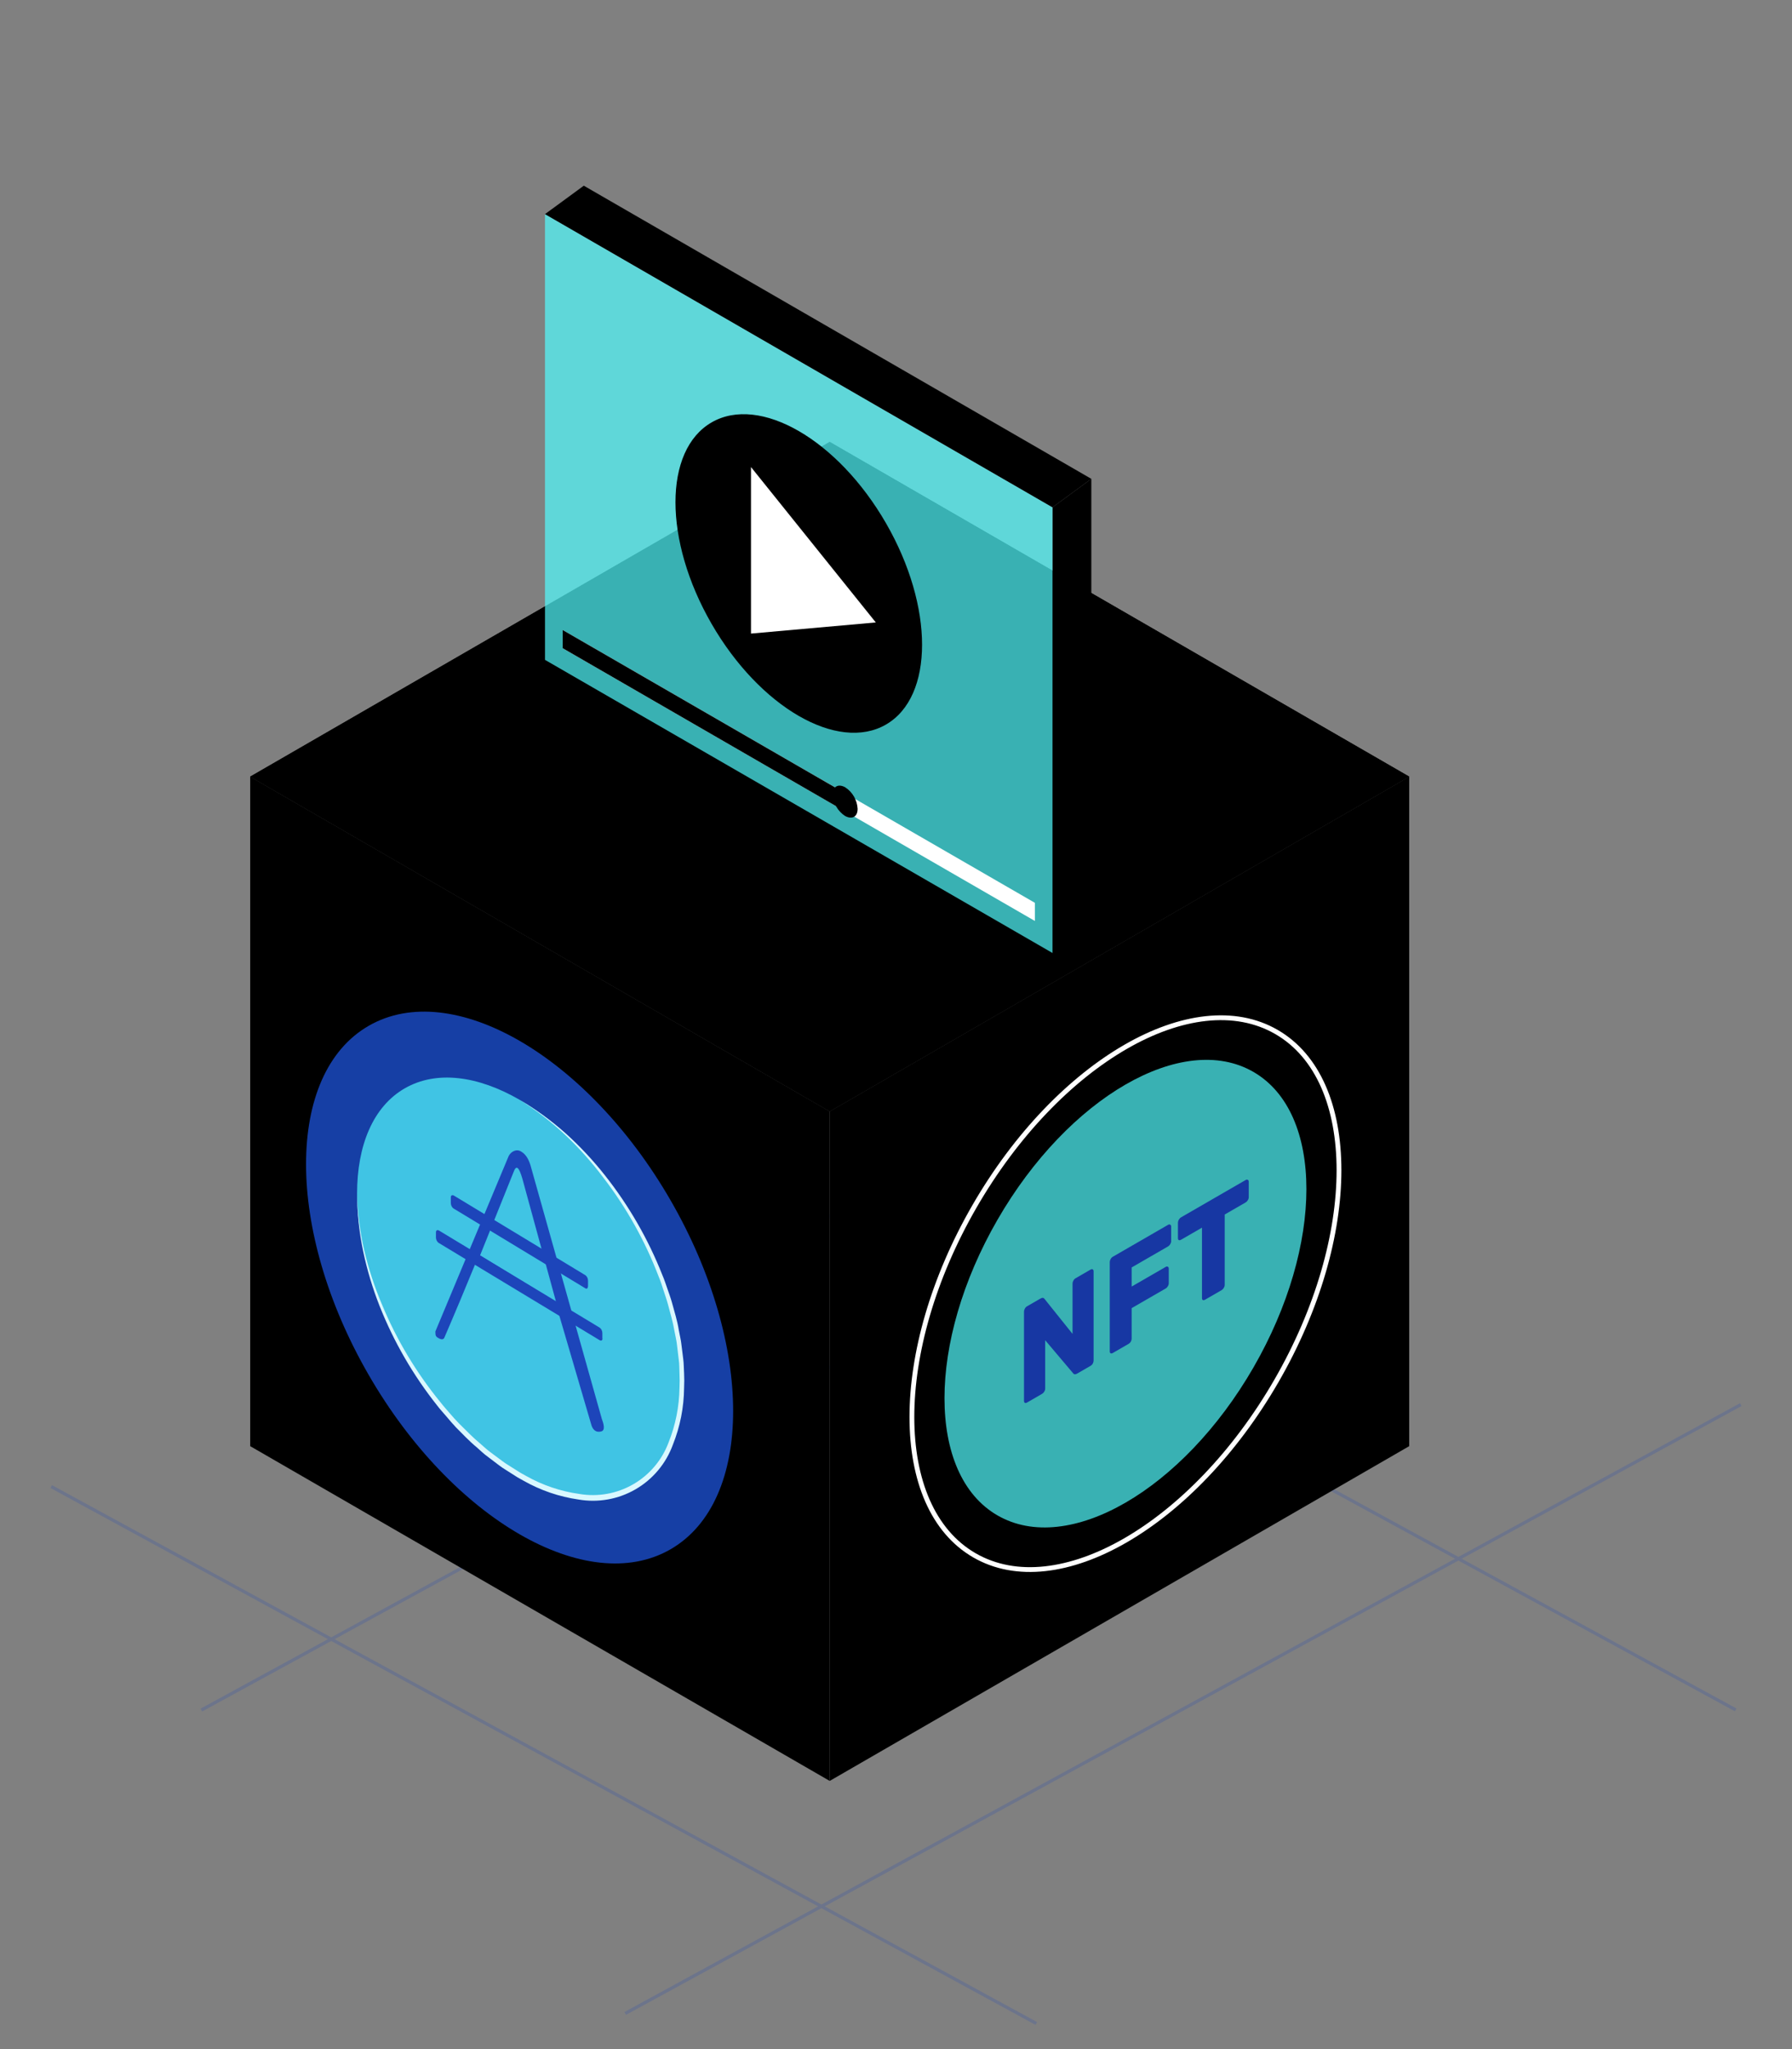 <svg width="280" height="320" viewBox="0 0 280 320" fill="none" xmlns="http://www.w3.org/2000/svg">
<rect x="0" y="0" width="280" height="320" fill="#808080" stroke="none"/>
<g opacity="0.2">
<path d="M97.691 314.428L272 219.352" stroke="#1D45BA" stroke-width="0.5"/>
<path d="M31.453 267.056L194.056 178.366" stroke="#1D45BA" stroke-width="0.5"/>
<path d="M87.58 167L271.202 267.027" stroke="#1D45BA" stroke-width="0.5"/>
<path d="M8 232.15L161.923 316" stroke="#1D45BA" stroke-width="0.5"/>
</g>
<path d="M129.641 278.12L39.094 225.841V121.283L129.641 173.562V278.12Z" fill="url(#paint0_linear_581_62105)"/>
<path d="M220.188 121.283L129.641 173.562V278.12L220.188 225.841V121.283Z" fill="url(#paint1_linear_581_62105)"/>
<path d="M129.641 69.013L220.188 121.283L129.641 173.562L39.094 121.283L129.641 69.013Z" fill="url(#paint2_linear_581_62105)"/>
<path d="M41.094 121.284L129.641 70.168L218.188 121.284L129.641 172.408L41.094 121.284Z" stroke="url(#paint3_linear_581_62105)" stroke-width="2"/>
<path d="M112.509 235.105C116.563 231.067 118.958 224.584 118.958 216.073C118.958 194.792 104.015 168.918 85.6 158.286C74.583 151.922 64.815 152.452 58.742 158.448L54.465 162.571C50.282 166.591 47.81 173.152 47.81 181.816C47.81 203.097 62.745 228.972 81.169 239.612C91.955 245.839 101.543 245.454 107.685 239.8L107.796 239.689L108.078 239.424L112.201 235.43L112.5 235.139L112.509 235.105Z" fill="url(#paint4_linear_581_62105)"/>
<path d="M104.782 241.94C117.812 234.418 117.811 210.022 104.78 187.452C91.749 164.881 70.622 152.683 57.592 160.206C44.562 167.729 44.563 192.124 57.594 214.694C70.625 237.265 91.752 249.463 104.782 241.94Z" fill="#163FA5"/>
<path opacity="0.7" d="M99.146 232.177C109.063 226.452 109.062 207.885 99.144 190.706C89.226 173.528 73.147 164.243 63.23 169.969C53.313 175.694 53.314 194.261 63.232 211.44C73.15 228.618 89.229 237.903 99.146 232.177Z" fill="#52FCFF"/>
<path fill-rule="evenodd" clip-rule="evenodd" d="M87.317 205.194L92.397 222.515C92.569 223.112 92.999 223.795 93.946 223.539C94.635 223.368 94.291 222.259 94.032 221.576L83.011 182.412C82.753 181.388 82.323 180.364 81.461 179.852C80.686 179.34 79.826 179.852 79.481 180.534L68.029 207.924V208.095C68.029 208.607 68.115 208.777 68.632 209.033C68.976 209.204 69.235 209.204 69.407 208.948C70.957 205.364 72.851 200.842 74.315 197.258L87.317 205.194ZM80.256 183.009C80.686 181.814 81.117 182.326 81.634 184.118L86.886 203.316L75.004 196.064L80.256 183.009Z" fill="#1D45BA"/>
<path d="M93.688 209.289L68.546 194.101C68.287 193.931 68.115 193.589 68.115 193.248V192.48C68.115 192.139 68.287 192.053 68.546 192.139L93.688 207.327C93.946 207.497 94.118 207.839 94.118 208.18V208.948C94.205 209.289 93.946 209.46 93.688 209.289Z" fill="#1D45BA"/>
<path d="M91.449 201.183L70.87 188.726C70.612 188.555 70.439 188.214 70.439 187.872V187.019C70.439 186.678 70.612 186.593 70.87 186.678L91.449 199.135C91.707 199.306 91.879 199.647 91.879 199.989V200.757C91.879 201.183 91.707 201.354 91.449 201.183Z" fill="#1D45BA"/>
<path d="M81.186 171.758C83.765 173.272 86.189 175.037 88.422 177.027C90.643 179.036 92.691 181.227 94.546 183.578C98.273 188.293 101.288 193.53 103.493 199.12C103.792 199.804 104.023 200.523 104.271 201.233C104.519 201.943 104.776 202.644 104.981 203.371C105.375 204.817 105.837 206.262 106.068 207.751C106.196 208.486 106.393 209.213 106.47 209.966L106.752 212.207C106.855 212.96 106.837 213.712 106.889 214.465C106.927 215.22 106.927 215.977 106.889 216.732C106.862 219.777 106.268 222.791 105.135 225.619C104.069 228.55 102.006 231.013 99.307 232.577C96.608 234.141 93.445 234.705 90.372 234.172C87.364 233.737 84.463 232.745 81.819 231.247C81.15 230.895 80.502 230.507 79.877 230.084C79.252 229.665 78.585 229.305 77.995 228.843L76.19 227.475C75.575 227.039 75.044 226.5 74.48 226.012C73.316 225.054 72.29 223.951 71.229 222.89C70.707 222.343 70.228 221.761 69.732 221.18C69.236 220.598 68.732 220.059 68.287 219.469C64.55 214.761 61.524 209.531 59.306 203.944C58.213 201.17 57.355 198.309 56.74 195.391C56.128 192.462 55.812 189.479 55.799 186.487C55.873 189.448 56.246 192.393 56.911 195.28C57.598 198.179 58.531 201.015 59.699 203.756C61.981 209.253 65.056 214.385 68.826 218.99C69.279 219.58 69.784 220.127 70.271 220.701C70.759 221.274 71.246 221.813 71.768 222.343C72.837 223.378 73.847 224.464 74.993 225.405C75.557 225.884 76.088 226.406 76.704 226.842L78.483 228.168C79.073 228.621 79.723 228.972 80.339 229.382C80.952 229.791 81.586 230.168 82.238 230.511C84.808 231.953 87.624 232.902 90.543 233.308C93.434 233.794 96.405 233.258 98.944 231.792C101.483 230.327 103.433 228.023 104.46 225.277C105.551 222.555 106.131 219.655 106.17 216.723C106.209 215.985 106.209 215.246 106.17 214.508C106.127 213.772 106.17 213.037 106.051 212.301L105.785 210.094C105.717 209.359 105.52 208.64 105.392 207.905C105.152 206.442 104.716 205.022 104.348 203.628C104.16 202.918 103.895 202.216 103.673 201.507C103.45 200.797 103.228 200.095 102.937 199.411C100.82 193.843 97.898 188.615 94.264 183.895C92.473 181.513 90.485 179.287 88.319 177.24C86.128 175.182 83.738 173.345 81.186 171.758Z" fill="#D9F8FF"/>
<path d="M199.444 215.646C212.475 193.076 212.476 168.68 199.446 161.158C186.416 153.635 165.289 165.833 152.258 188.403C139.227 210.974 139.226 235.369 152.256 242.892C165.286 250.415 186.413 238.217 199.444 215.646Z" stroke="white" stroke-width="0.75" stroke-miterlimit="10"/>
<path opacity="0.7" d="M195.844 213.568C206.886 194.442 206.887 173.77 195.845 167.395C184.803 161.02 166.9 171.356 155.858 190.482C144.816 209.608 144.815 230.28 155.857 236.655C166.899 243.03 184.802 232.694 195.844 213.568Z" fill="#52FCFF"/>
<path d="M170.518 144.386L164.453 148.826V79.226L170.518 74.778V144.386Z" fill="url(#paint5_linear_581_62105)"/>
<path opacity="0.7" d="M164.454 148.826L85.154 103.048V33.439L164.454 79.226V148.826Z" fill="#52FCFF"/>
<path d="M161.7 143.822L87.918 101.226V98.386L161.7 140.991V143.822Z" fill="white"/>
<path d="M132.054 123.875L87.918 98.386V101.226L132.054 126.715V123.875Z" fill="url(#paint6_linear_581_62105)"/>
<path d="M134.003 126.313C134.003 127.553 133.148 128.024 132.053 127.433C131.486 127.065 131.014 126.568 130.677 125.982C130.339 125.396 130.146 124.739 130.111 124.063C130.111 122.823 130.967 122.353 132.053 122.943C132.622 123.31 133.095 123.807 133.434 124.393C133.773 124.979 133.968 125.637 134.003 126.313Z" fill="url(#paint7_linear_581_62105)"/>
<path d="M85.154 33.439L91.219 29L170.518 74.778L164.454 79.226L85.154 33.439Z" fill="url(#paint8_linear_581_62105)"/>
<path d="M138.429 113.152C145.952 108.809 145.953 94.724 138.43 81.694C130.907 68.664 118.709 61.623 111.186 65.966C103.662 70.31 103.662 84.394 111.185 97.424C118.708 110.454 130.905 117.496 138.429 113.152Z" fill="url(#paint9_linear_581_62105)"/>
<path d="M136.844 97.205L117.342 72.939V98.942L136.844 97.205Z" fill="white"/>
<path d="M160.465 219.034C160.341 219.105 160.229 219.119 160.13 219.076C160.043 219.012 160 218.908 160 218.765L160 204.832C160 204.675 160.043 204.521 160.13 204.371C160.217 204.206 160.328 204.085 160.465 204.006L162.566 202.793C162.851 202.628 163.061 202.643 163.198 202.836L167.585 208.31L167.585 200.453C167.585 200.296 167.629 200.142 167.716 199.991C167.802 199.827 167.914 199.705 168.05 199.626L170.411 198.263C170.548 198.185 170.659 198.177 170.746 198.242C170.833 198.292 170.876 198.396 170.876 198.553L170.876 212.464C170.876 212.622 170.833 212.783 170.746 212.947C170.659 213.098 170.548 213.212 170.411 213.291L168.311 214.504C168.025 214.668 167.815 214.654 167.678 214.461L163.309 209.298L163.309 216.855C163.309 217.012 163.26 217.169 163.161 217.327C163.074 217.477 162.962 217.592 162.826 217.67L160.465 219.034Z" fill="#1737A3"/>
<path d="M173.864 211.298C173.74 211.369 173.628 211.383 173.529 211.34C173.443 211.276 173.399 211.172 173.399 211.029L173.399 197.096C173.399 196.939 173.443 196.785 173.529 196.635C173.616 196.47 173.728 196.349 173.864 196.27L182.509 191.279C182.646 191.2 182.757 191.193 182.844 191.257C182.943 191.3 182.993 191.4 182.993 191.558L182.993 193.833C182.993 193.991 182.943 194.148 182.844 194.306C182.757 194.456 182.646 194.57 182.509 194.649L176.82 197.934L176.82 200.918L182.137 197.848C182.274 197.769 182.385 197.762 182.472 197.826C182.571 197.869 182.621 197.969 182.621 198.127L182.621 200.403C182.621 200.56 182.571 200.717 182.472 200.875C182.385 201.025 182.274 201.14 182.137 201.218L176.82 204.288L176.82 209.054C176.82 209.197 176.777 209.351 176.69 209.516C176.603 209.666 176.492 209.78 176.355 209.859L173.864 211.298Z" fill="#1737A3"/>
<path d="M188.293 202.967C188.157 203.046 188.039 203.064 187.94 203.021C187.853 202.971 187.81 202.867 187.81 202.709L187.81 191.718L184.537 193.607C184.401 193.686 184.283 193.703 184.184 193.661C184.097 193.61 184.054 193.507 184.054 193.349L184.054 190.945C184.054 190.787 184.097 190.634 184.184 190.483C184.283 190.312 184.401 190.186 184.537 190.108L194.633 184.279C194.769 184.2 194.881 184.193 194.967 184.258C195.067 184.3 195.116 184.401 195.116 184.558L195.116 186.963C195.116 187.12 195.067 187.277 194.967 187.435C194.881 187.585 194.769 187.7 194.633 187.778L191.361 189.667L191.361 200.659C191.361 200.817 191.311 200.974 191.212 201.131C191.125 201.282 191.014 201.396 190.877 201.475L188.293 202.967Z" fill="#1737A3"/>
<defs>
<linearGradient id="paint0_linear_581_62105" x1="135.484" y1="297.496" x2="135.484" y2="120.456" gradientUnits="userSpaceOnUse">
<stop stopColor="#1D45BA"/>
<stop offset="0.42" stopColor="#1D47BA"/>
<stop offset="0.572" stopColor="#1D4EB9"/>
<stop offset="0.68" stopColor="#1C59B8"/>
<stop offset="0.767" stopColor="#1B6AB6"/>
<stop offset="0.842" stopColor="#1A80B3"/>
<stop offset="0.908" stopColor="#199CB0"/>
<stop offset="0.966" stopColor="#18BBAD"/>
<stop offset="1" stopColor="#17D1AA"/>
</linearGradient>
<linearGradient id="paint1_linear_581_62105" x1="226.031" y1="297.496" x2="226.031" y2="120.456" gradientUnits="userSpaceOnUse">
<stop stopColor="#1D45BA"/>
<stop offset="0.42" stopColor="#1D47BA"/>
<stop offset="0.572" stopColor="#1D4EB9"/>
<stop offset="0.68" stopColor="#1C59B8"/>
<stop offset="0.767" stopColor="#1B6AB6"/>
<stop offset="0.842" stopColor="#1A80B3"/>
<stop offset="0.908" stopColor="#199CB0"/>
<stop offset="0.966" stopColor="#18BBAD"/>
<stop offset="1" stopColor="#17D1AA"/>
</linearGradient>
<linearGradient id="paint2_linear_581_62105" x1="39.094" y1="173.545" x2="220.188" y2="173.545" gradientUnits="userSpaceOnUse">
<stop stopColor="#17D1AA"/>
<stop offset="0.07" stopColor="#1AC2AE"/>
<stop offset="0.27" stopColor="#229BB8"/>
<stop offset="0.46" stopColor="#297CC0"/>
<stop offset="0.65" stopColor="#2D66C6"/>
<stop offset="0.83" stopColor="#3059CA"/>
<stop offset="1" stopColor="#3154CB"/>
</linearGradient>
<linearGradient id="paint3_linear_581_62105" x1="129.641" y1="69.013" x2="129.641" y2="173.562" gradientUnits="userSpaceOnUse">
<stop stopColor="#93F5E1"/>
<stop offset="1" stopColor="#C6F7ED"/>
</linearGradient>
<linearGradient id="paint4_linear_581_62105" x1="123.55" y1="255.334" x2="123.55" y2="153.251" gradientUnits="userSpaceOnUse">
<stop stopColor="#1D45BA"/>
<stop offset="0.42" stopColor="#1D47BA"/>
<stop offset="0.572" stopColor="#1D4EB9"/>
<stop offset="0.68" stopColor="#1C59B8"/>
<stop offset="0.767" stopColor="#1B6AB6"/>
<stop offset="0.842" stopColor="#1A80B3"/>
<stop offset="0.908" stopColor="#199CB0"/>
<stop offset="0.966" stopColor="#18BBAD"/>
<stop offset="1" stopColor="#17D1AA"/>
</linearGradient>
<linearGradient id="paint5_linear_581_62105" x1="170.909" y1="157.973" x2="170.909" y2="74.388" gradientUnits="userSpaceOnUse">
<stop stopColor="#1D45BA"/>
<stop offset="0.42" stopColor="#1D47BA"/>
<stop offset="0.572" stopColor="#1D4EB9"/>
<stop offset="0.68" stopColor="#1C59B8"/>
<stop offset="0.767" stopColor="#1B6AB6"/>
<stop offset="0.842" stopColor="#1A80B3"/>
<stop offset="0.908" stopColor="#199CB0"/>
<stop offset="0.966" stopColor="#18BBAD"/>
<stop offset="1" stopColor="#17D1AA"/>
</linearGradient>
<linearGradient id="paint6_linear_581_62105" x1="134.033" y1="143.868" x2="159.873" y2="74.4" gradientUnits="userSpaceOnUse">
<stop stopColor="#244ABF"/>
<stop offset="1" stopColor="#4760FF"/>
</linearGradient>
<linearGradient id="paint7_linear_581_62105" x1="134.178" y1="130.712" x2="140.857" y2="121.734" gradientUnits="userSpaceOnUse">
<stop stopColor="#244ABF"/>
<stop offset="1" stopColor="#4760FF"/>
</linearGradient>
<linearGradient id="paint8_linear_581_62105" x1="85.154" y1="79.218" x2="170.518" y2="79.218" gradientUnits="userSpaceOnUse">
<stop stopColor="#17D1AA"/>
<stop offset="0.07" stopColor="#1AC2AE"/>
<stop offset="0.27" stopColor="#229BB8"/>
<stop offset="0.46" stopColor="#297CC0"/>
<stop offset="0.65" stopColor="#2D66C6"/>
<stop offset="0.83" stopColor="#3059CA"/>
<stop offset="1" stopColor="#3154CB"/>
</linearGradient>
<linearGradient id="paint9_linear_581_62105" x1="145.799" y1="144.561" x2="212.421" y2="55.535" gradientUnits="userSpaceOnUse">
<stop stopColor="#244ABF"/>
<stop offset="1" stopColor="#4760FF"/>
</linearGradient>
</defs>
</svg>
